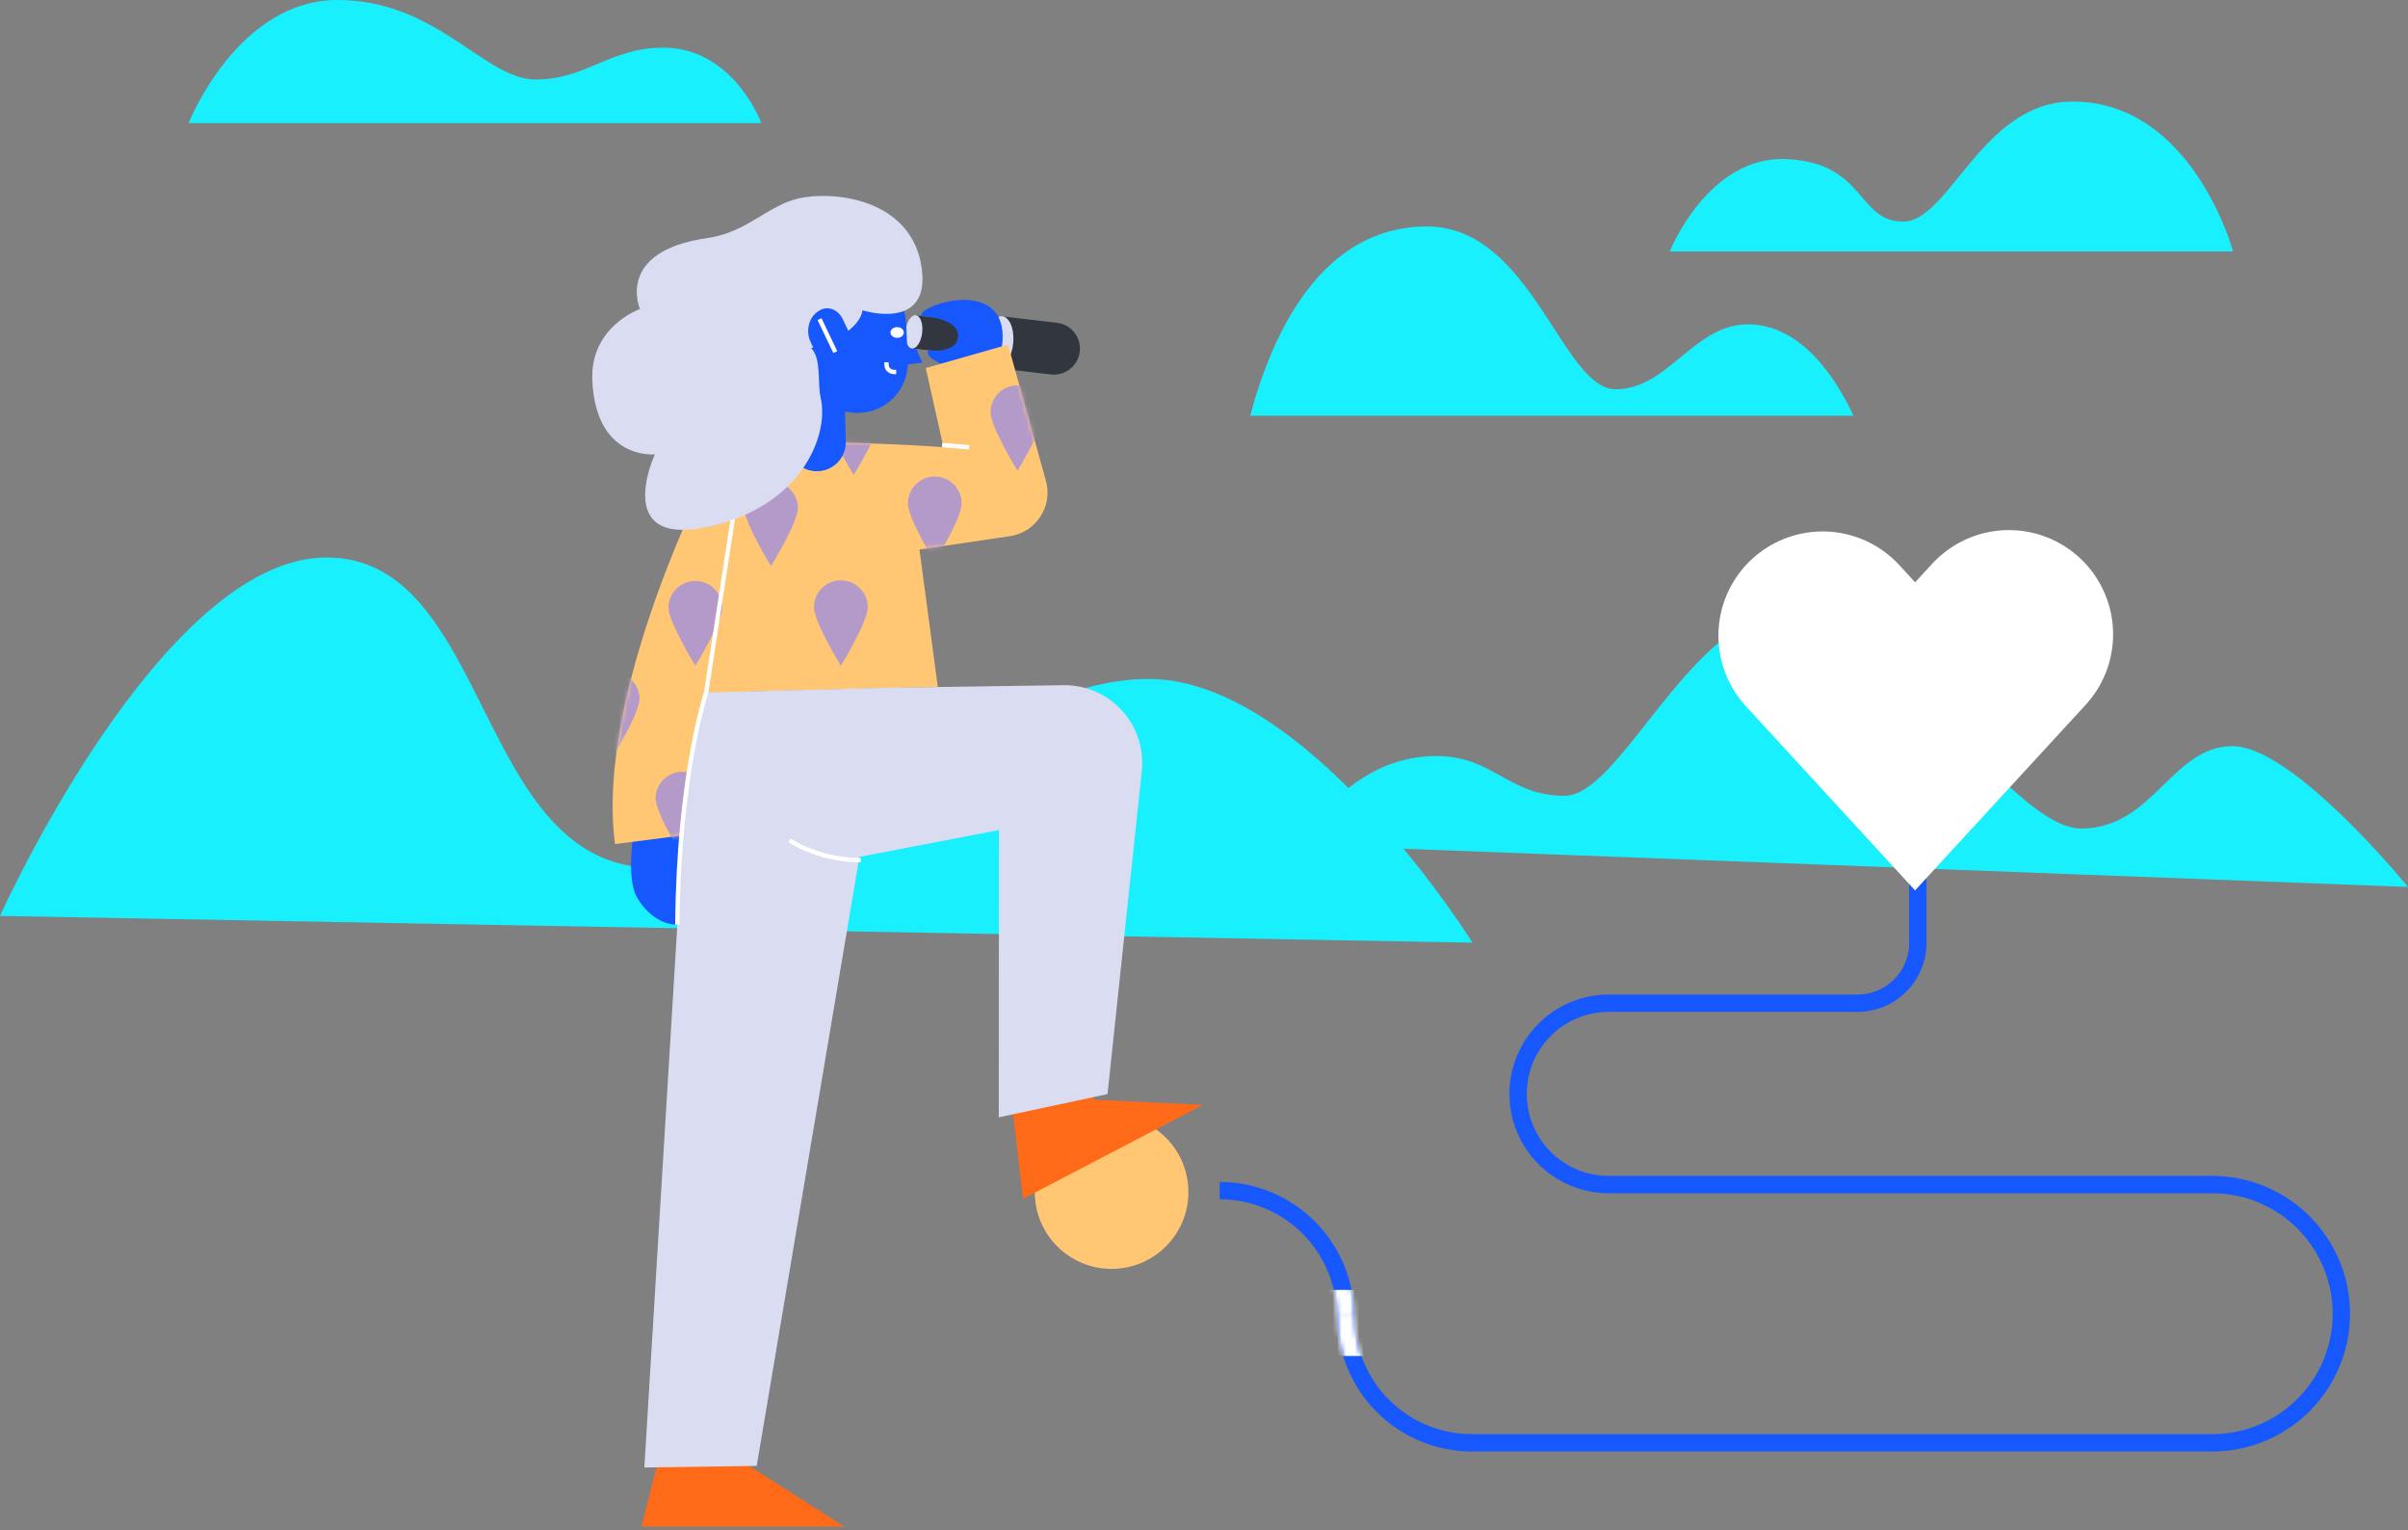 <svg width="543" height="345" viewBox="0 0 543 345" fill="none" xmlns="http://www.w3.org/2000/svg">
<rect x="0" y="0" width="543" height="345" fill="#808080" stroke="none"/>
<path d="M293.089 190.449C293.089 190.449 303.724 170.43 323.793 170.43C336.875 170.43 340.065 179.403 352.828 179.403C365.591 179.403 381.544 138.048 403.242 138.048C424.939 138.048 453.02 186.777 469.293 186.777C485.565 186.777 489.713 168.204 503.434 168.204C517.155 168.204 543 199.951 543 199.951" fill="#19F0FE"/>
<path d="M0 206.481C0 206.481 36.367 125.673 73.639 125.673C110.912 125.673 107.129 195.653 147.605 195.653C188.08 195.653 223.098 153.059 259.042 153.059C294.985 153.059 332.055 212.515 332.055 212.515" fill="#19F0FE"/>
<path d="M250.66 286.05C260.227 286.05 267.982 278.295 267.982 268.729C267.982 259.163 260.227 251.407 250.66 251.407C241.094 251.407 233.339 259.163 233.339 268.729C233.339 278.295 241.094 286.05 250.66 286.05Z" fill="#FFC774"/>
<path d="M275.034 270.358C278.505 270.358 281.942 271.041 285.149 272.369C288.356 273.697 291.27 275.644 293.725 278.099C296.179 280.553 298.126 283.467 299.454 286.674C300.783 289.881 301.466 293.318 301.466 296.79L305.376 296.79C305.376 292.806 304.592 288.86 303.067 285.178C301.542 281.497 299.307 278.152 296.49 275.334C293.672 272.516 290.327 270.281 286.645 268.757C282.964 267.232 279.018 266.448 275.033 266.448L275.034 270.358Z" fill="#1758FE"/>
<path d="M307.502 306.989C306.174 303.782 305.49 300.345 305.49 296.875H301.58C301.58 300.859 302.365 304.804 303.89 308.485C305.415 312.166 307.649 315.511 310.467 318.328C313.285 321.146 316.63 323.38 320.311 324.905C323.992 326.428 327.937 327.213 331.922 327.213V323.303C328.452 323.304 325.014 322.62 321.807 321.293C318.6 319.964 315.686 318.018 313.232 315.564C310.778 313.109 308.83 310.196 307.502 306.989Z" fill="#1758FE"/>
<mask id="mask0_1083_1426" style="mask-type:luminance" maskUnits="userSpaceOnUse" x="275" y="266" width="57" height="62">
<path fill-rule="evenodd" clip-rule="evenodd" d="M275.035 270.358C278.506 270.358 281.943 271.041 285.15 272.369C288.357 273.697 291.271 275.644 293.726 278.099C296.18 280.553 298.127 283.467 299.455 286.674C300.784 289.881 301.467 293.318 301.467 296.79L305.377 296.79C305.377 292.806 304.593 288.86 303.068 285.178C301.543 281.497 299.308 278.152 296.491 275.334C293.673 272.516 290.328 270.281 286.646 268.757C282.965 267.232 279.019 266.448 275.034 266.448L275.035 270.358ZM307.502 306.989C306.174 303.782 305.49 300.345 305.49 296.875H301.58C301.58 300.859 302.365 304.805 303.89 308.486C305.415 312.167 307.649 315.511 310.467 318.328C313.285 321.146 316.63 323.381 320.311 324.905C323.992 326.428 327.937 327.213 331.922 327.213V323.303C328.452 323.304 325.014 322.62 321.807 321.293C318.6 319.965 315.686 318.018 313.232 315.564C310.777 313.11 308.83 310.196 307.502 306.989Z" fill="white"/>
</mask>
<g mask="url(#mask0_1083_1426)">
<path d="M321.672 290.785H294.112V305.679H321.672V290.785Z" fill="white"/>
</g>
<path d="M503.554 56.67H376.52C376.52 56.67 385.19 34.949 402.994 35.865C420.798 36.781 418.729 49.951 429.155 49.951C439.582 49.951 446.989 22.89 467.354 22.89C494.424 22.89 503.554 56.67 503.554 56.67Z" fill="#19F0FE"/>
<path d="M281.909 93.721H417.976C412.893 82.952 405.158 73.444 394.62 73.125C382.043 72.747 376.373 87.748 364.317 87.748C352.261 87.748 345.386 51.056 321.789 51.056C297.901 51.056 286.862 75.226 281.909 93.721Z" fill="#19F0FE"/>
<path d="M42.538 27.739H171.671C171.671 27.739 165.448 10.736 149.514 10.736C137.575 10.736 132.206 17.921 120.743 17.921C109.28 17.921 98.54 0 76.148 0C53.48 -0.003 42.538 27.739 42.538 27.739Z" fill="#19F0FE"/>
<path fill-rule="evenodd" clip-rule="evenodd" d="M434.421 191.717V212.57L434.422 212.57C434.422 216.692 432.786 220.645 429.87 223.559L427.107 220.795L427.107 220.795C429.286 218.613 430.512 215.655 430.512 212.57L430.511 212.57V191.717H434.421ZM418.883 224.203C421.968 224.202 424.924 222.976 427.107 220.795L429.87 223.559L429.87 223.559L429.87 223.559C426.957 226.474 423.005 228.112 418.883 228.113V228.113H418.883V224.203ZM362.513 226.225V224.203H418.883V224.203H418.883V228.113H362.538L362.513 226.225ZM362.513 266.981L362.486 269.002C356.595 268.928 350.971 266.535 346.829 262.343L346.83 262.342C342.691 258.15 340.368 252.495 340.368 246.603C340.368 240.711 342.691 235.055 346.829 230.863L346.829 230.863C350.971 226.67 356.595 224.277 362.486 224.203L362.513 226.225V228.113H362.538L362.538 228.113C357.673 228.174 353.03 230.149 349.612 233.61L349.612 233.61C346.194 237.071 344.278 241.739 344.278 246.603C344.278 251.466 346.194 256.134 349.612 259.595L349.612 259.595C353.03 263.056 357.673 265.031 362.538 265.092L362.513 265.092V266.981ZM499.153 269.002C506.302 269.078 513.135 271.972 518.166 277.055H518.166C523.196 282.139 526.018 289.001 526.018 296.153H529.928C529.928 287.972 526.699 280.121 520.945 274.305H520.945C515.191 268.49 507.374 265.179 499.192 265.092H499.182H499.173L362.538 265.092L362.513 266.981V269.002H499.153ZM499.153 269.002H499.173L499.173 267.047L499.153 269.002ZM362.513 224.203V226.158L362.487 224.203L362.5 224.203H362.513ZM499.173 327.213V325.258L499.172 325.22V323.303L499.153 323.303C506.302 323.228 513.135 320.334 518.166 315.251H518.166C523.196 310.167 526.018 303.304 526.018 296.153H529.928C529.928 304.334 526.699 312.185 520.945 318.001H520.945C515.191 323.816 507.374 327.125 499.192 327.213H499.182H499.173ZM499.153 323.303L499.172 325.22V327.214H331.102V323.303L499.153 323.303ZM362.513 267.047L362.487 269.002H362.5H362.513V267.047Z" fill="#1758FE"/>
<path d="M204.167 73.134L207.986 81.743L204.467 82.163" fill="#1758FE"/>
<path d="M224.099 77.005L237.657 78.586" stroke="#32373F" stroke-width="11.73" stroke-linecap="round"/>
<path d="M228.439 77.591C228.821 74.307 227.72 71.481 225.979 71.278C224.238 71.075 222.517 73.573 222.134 76.856C221.752 80.14 222.854 82.966 224.595 83.169C226.335 83.372 228.057 80.874 228.439 77.591Z" fill="#DADDF1"/>
<path d="M206.076 74.812L224.046 76.885" stroke="#32373F" stroke-width="7.494"/>
<path d="M207.947 75.027C208.188 72.957 207.544 71.181 206.509 71.061C205.474 70.94 204.44 72.521 204.199 74.591C203.958 76.661 204.602 78.436 205.637 78.557C206.672 78.677 207.706 77.097 207.947 75.027Z" fill="#DADDF1"/>
<path d="M207.692 71.206C207.692 71.206 207.66 70.554 208.761 69.847C213.323 66.97 226.813 64.839 226.07 76.784C225.35 88.367 214.48 83.728 210.169 80.88C208.934 80.065 209.247 78.954 209.247 78.954C209.247 78.954 215.816 79.915 216.031 75.761C216.246 71.606 207.692 71.206 207.692 71.206Z" fill="#1758FE"/>
<path d="M142.93 187.315C142.93 187.315 141.151 197.803 143.581 202.153C146.012 206.503 149.958 208.898 153.852 208.4C155.735 208.162 163.259 197.471 163.259 197.471L152.467 185.799L142.93 187.315Z" fill="#1758FE"/>
<path d="M190.43 344.18H144.653L148.11 330.465L168.58 330.24L190.43 344.18Z" fill="#FE6A17"/>
<path d="M246.325 245.079L246.611 247.911L271.235 249.078L230.697 270.25L228.179 248.931L246.325 245.079Z" fill="#FE6A17"/>
<path d="M227.739 120.87L207.335 123.884L211.473 154.838L168.99 155.888L173.878 185.757L138.687 190.283C134.083 155.826 160.665 104.926 160.665 104.926L161.642 110.827C165.321 103.636 168.899 99.208 187.886 99.707C207.015 100.212 212.754 100.837 212.754 100.837L208.762 82.968L227.312 77.683L235.852 108.377C236.23 109.734 236.316 111.156 236.103 112.549C235.889 113.941 235.382 115.273 234.615 116.454C233.847 117.636 232.838 118.641 231.652 119.402C230.466 120.163 229.132 120.663 227.739 120.87Z" fill="#FFC774"/>
<mask id="mask1_1083_1426" style="mask-type:luminance" maskUnits="userSpaceOnUse" x="138" y="77" width="99" height="114">
<path fill-rule="evenodd" clip-rule="evenodd" d="M227.738 120.87L207.334 123.884L211.472 154.838L168.989 155.888L173.877 185.757L138.686 190.283C134.082 155.826 160.664 104.926 160.664 104.926L161.642 110.827C165.32 103.636 168.898 99.208 187.885 99.707C207.015 100.212 212.753 100.837 212.753 100.837L208.761 82.968L227.311 77.683L235.851 108.377C236.23 109.734 236.315 111.156 236.102 112.549C235.888 113.941 235.381 115.273 234.614 116.454C233.846 117.636 232.837 118.641 231.651 119.402C230.465 120.163 229.131 120.663 227.738 120.87Z" fill="white"/>
</mask>
<g mask="url(#mask1_1083_1426)">
<path d="M144.216 157.448C144.216 160.798 138.152 170.622 138.152 170.622C138.152 170.622 132.085 160.798 132.085 157.448C132.121 155.864 132.777 154.357 133.91 153.249C135.044 152.142 136.566 151.521 138.15 151.521C139.735 151.521 141.257 152.142 142.391 153.249C143.524 154.357 144.179 155.864 144.216 157.448Z" fill="#B49AC9"/>
<path d="M159.957 179.905C159.957 183.255 153.89 193.082 153.89 193.082C153.89 193.082 147.826 183.255 147.826 179.905C147.863 178.321 148.518 176.813 149.652 175.706C150.785 174.598 152.307 173.978 153.892 173.978C155.476 173.978 156.998 174.598 158.132 175.706C159.265 176.813 159.92 178.321 159.957 179.905Z" fill="#B49AC9"/>
<path d="M162.864 136.894C162.864 140.244 156.801 150.071 156.801 150.071C156.801 150.071 150.733 140.241 150.733 136.894C150.77 135.31 151.425 133.803 152.559 132.695C153.692 131.588 155.214 130.968 156.799 130.968C158.383 130.968 159.905 131.588 161.039 132.695C162.172 133.803 162.828 135.31 162.864 136.894Z" fill="#B49AC9"/>
<path d="M179.931 114.434C179.931 117.784 173.864 127.608 173.864 127.608C173.864 127.608 167.8 117.784 167.8 114.434C167.837 112.85 168.492 111.343 169.625 110.235C170.759 109.128 172.281 108.507 173.865 108.507C175.45 108.507 176.972 109.128 178.105 110.235C179.239 111.343 179.894 112.85 179.931 114.434Z" fill="#B49AC9"/>
<path d="M195.669 136.894C195.669 140.244 189.605 150.071 189.605 150.071C189.605 150.071 183.541 140.241 183.541 136.894C183.541 135.286 184.18 133.744 185.317 132.607C186.454 131.469 187.997 130.83 189.605 130.83C191.213 130.83 192.755 131.469 193.893 132.607C195.03 133.744 195.669 135.286 195.669 136.894Z" fill="#B49AC9"/>
<path d="M198.578 93.883C198.578 97.233 192.511 107.06 192.511 107.06C192.511 107.06 186.447 97.227 186.447 93.883C186.484 92.299 187.139 90.792 188.273 89.685C189.406 88.577 190.928 87.957 192.513 87.957C194.098 87.957 195.62 88.577 196.753 89.685C197.886 90.792 198.542 92.299 198.578 93.883Z" fill="#B49AC9"/>
<path d="M216.851 113.483C216.851 116.832 210.787 126.656 210.787 126.656C210.787 126.656 204.724 116.832 204.724 113.483C204.724 111.874 205.362 110.332 206.5 109.195C207.637 108.058 209.179 107.419 210.787 107.419C212.396 107.419 213.938 108.058 215.075 109.195C216.212 110.332 216.851 111.874 216.851 113.483Z" fill="#B49AC9"/>
<path d="M235.5 92.926C235.5 96.275 229.436 106.103 229.436 106.103C229.436 106.103 223.372 96.275 223.372 92.926C223.372 91.317 224.011 89.775 225.148 88.638C226.285 87.501 227.828 86.862 229.436 86.862C231.044 86.862 232.586 87.501 233.724 88.638C234.861 89.775 235.5 91.317 235.5 92.926Z" fill="#B49AC9"/>
</g>
<path d="M257.461 173.913L249.745 246.643L225.223 251.883L225.275 187.116L193.796 193.167L170.635 330.465L145.298 330.821L154.148 185.37C154.46 180.312 155.113 175.282 156.103 170.313L158.908 156.119L200.091 155.044L239.843 154.467C242.325 154.433 244.785 154.928 247.061 155.919C249.337 156.91 251.376 158.373 253.042 160.213C254.709 162.052 255.965 164.225 256.727 166.587C257.489 168.949 257.739 171.446 257.461 173.913Z" fill="#DADDF1"/>
<path d="M165.451 115.656L159.234 156.119C159.234 156.119 153.02 174.513 152.74 208.455" stroke="white" stroke-width="0.978"/>
<path d="M183.542 72.743L184.207 99.716" stroke="#1758FE" stroke-width="13.034" stroke-linecap="round" stroke-linejoin="round"/>
<path d="M190.341 92.779L191.765 92.981C193.418 93.216 195.102 93.084 196.698 92.594C198.293 92.104 199.761 91.268 200.997 90.147C202.233 89.025 203.207 87.644 203.848 86.103C204.49 84.563 204.785 82.899 204.711 81.232L204.346 72.972C204.225 70.305 203.17 67.766 201.365 65.8C199.559 63.834 197.12 62.566 194.473 62.219C191.488 61.828 188.47 62.638 186.081 64.471C183.693 66.303 182.13 69.009 181.736 71.994L180.68 80.052C180.29 83.018 181.086 86.019 182.894 88.402C184.703 90.785 187.379 92.358 190.341 92.779Z" fill="#1758FE"/>
<path d="M133.567 85.77C134.366 103.809 147.673 102.427 147.673 102.427C147.673 102.427 138.002 123.252 159.273 118.833C180.544 114.415 187.031 98.335 185.066 89.677C184.281 86.23 185.278 80.814 182.896 78.468C194.434 75.125 194.476 69.948 194.476 69.948C194.476 69.948 209.879 74.904 207.836 60.397C205.793 45.891 190.315 43.16 181.544 44.454C179.695 44.731 177.898 45.288 176.216 46.106C170.791 48.69 166.836 52.606 159.335 53.698C138.608 56.719 144.32 69.664 144.32 69.664C144.32 69.664 133.03 73.568 133.567 85.77Z" fill="#DADDF1"/>
<path d="M202.306 76.161C203.138 76.161 203.812 75.62 203.812 74.953C203.812 74.285 203.138 73.744 202.306 73.744C201.475 73.744 200.801 74.285 200.801 74.953C200.801 75.62 201.475 76.161 202.306 76.161Z" fill="white"/>
<path d="M201.606 83.861C201.606 83.861 199.944 83.861 199.905 82.163L201.606 83.861Z" fill="#1758FE"/>
<path d="M201.606 83.861C201.606 83.861 199.944 83.861 199.905 82.163" stroke="white" stroke-width="0.978" stroke-linecap="square"/>
<path d="M190.394 83.209L190.651 83.03C192.57 81.662 193.225 78.625 192.104 76.279L190.042 71.948C188.921 69.606 186.435 68.804 184.503 70.169L184.248 70.352C182.326 71.72 181.671 74.757 182.792 77.103L184.858 81.43C185.988 83.783 188.475 84.578 190.394 83.209Z" fill="#1758FE"/>
<path d="M185.018 72.388L188.142 78.931" stroke="white" stroke-width="0.978" stroke-linecap="square"/>
<path d="M194.119 193.916C194.119 193.916 189.401 193.962 185.054 192.58C179.762 190.899 178.062 189.407 178.062 189.407" stroke="white" stroke-width="0.978"/>
<path d="M212.926 100.361L218.028 100.785" stroke="white" stroke-width="0.978" stroke-linecap="square"/>
<path d="M411 143.305L431.851 166L453 143" stroke="white" stroke-width="47" stroke-linecap="round"/>
</svg>
